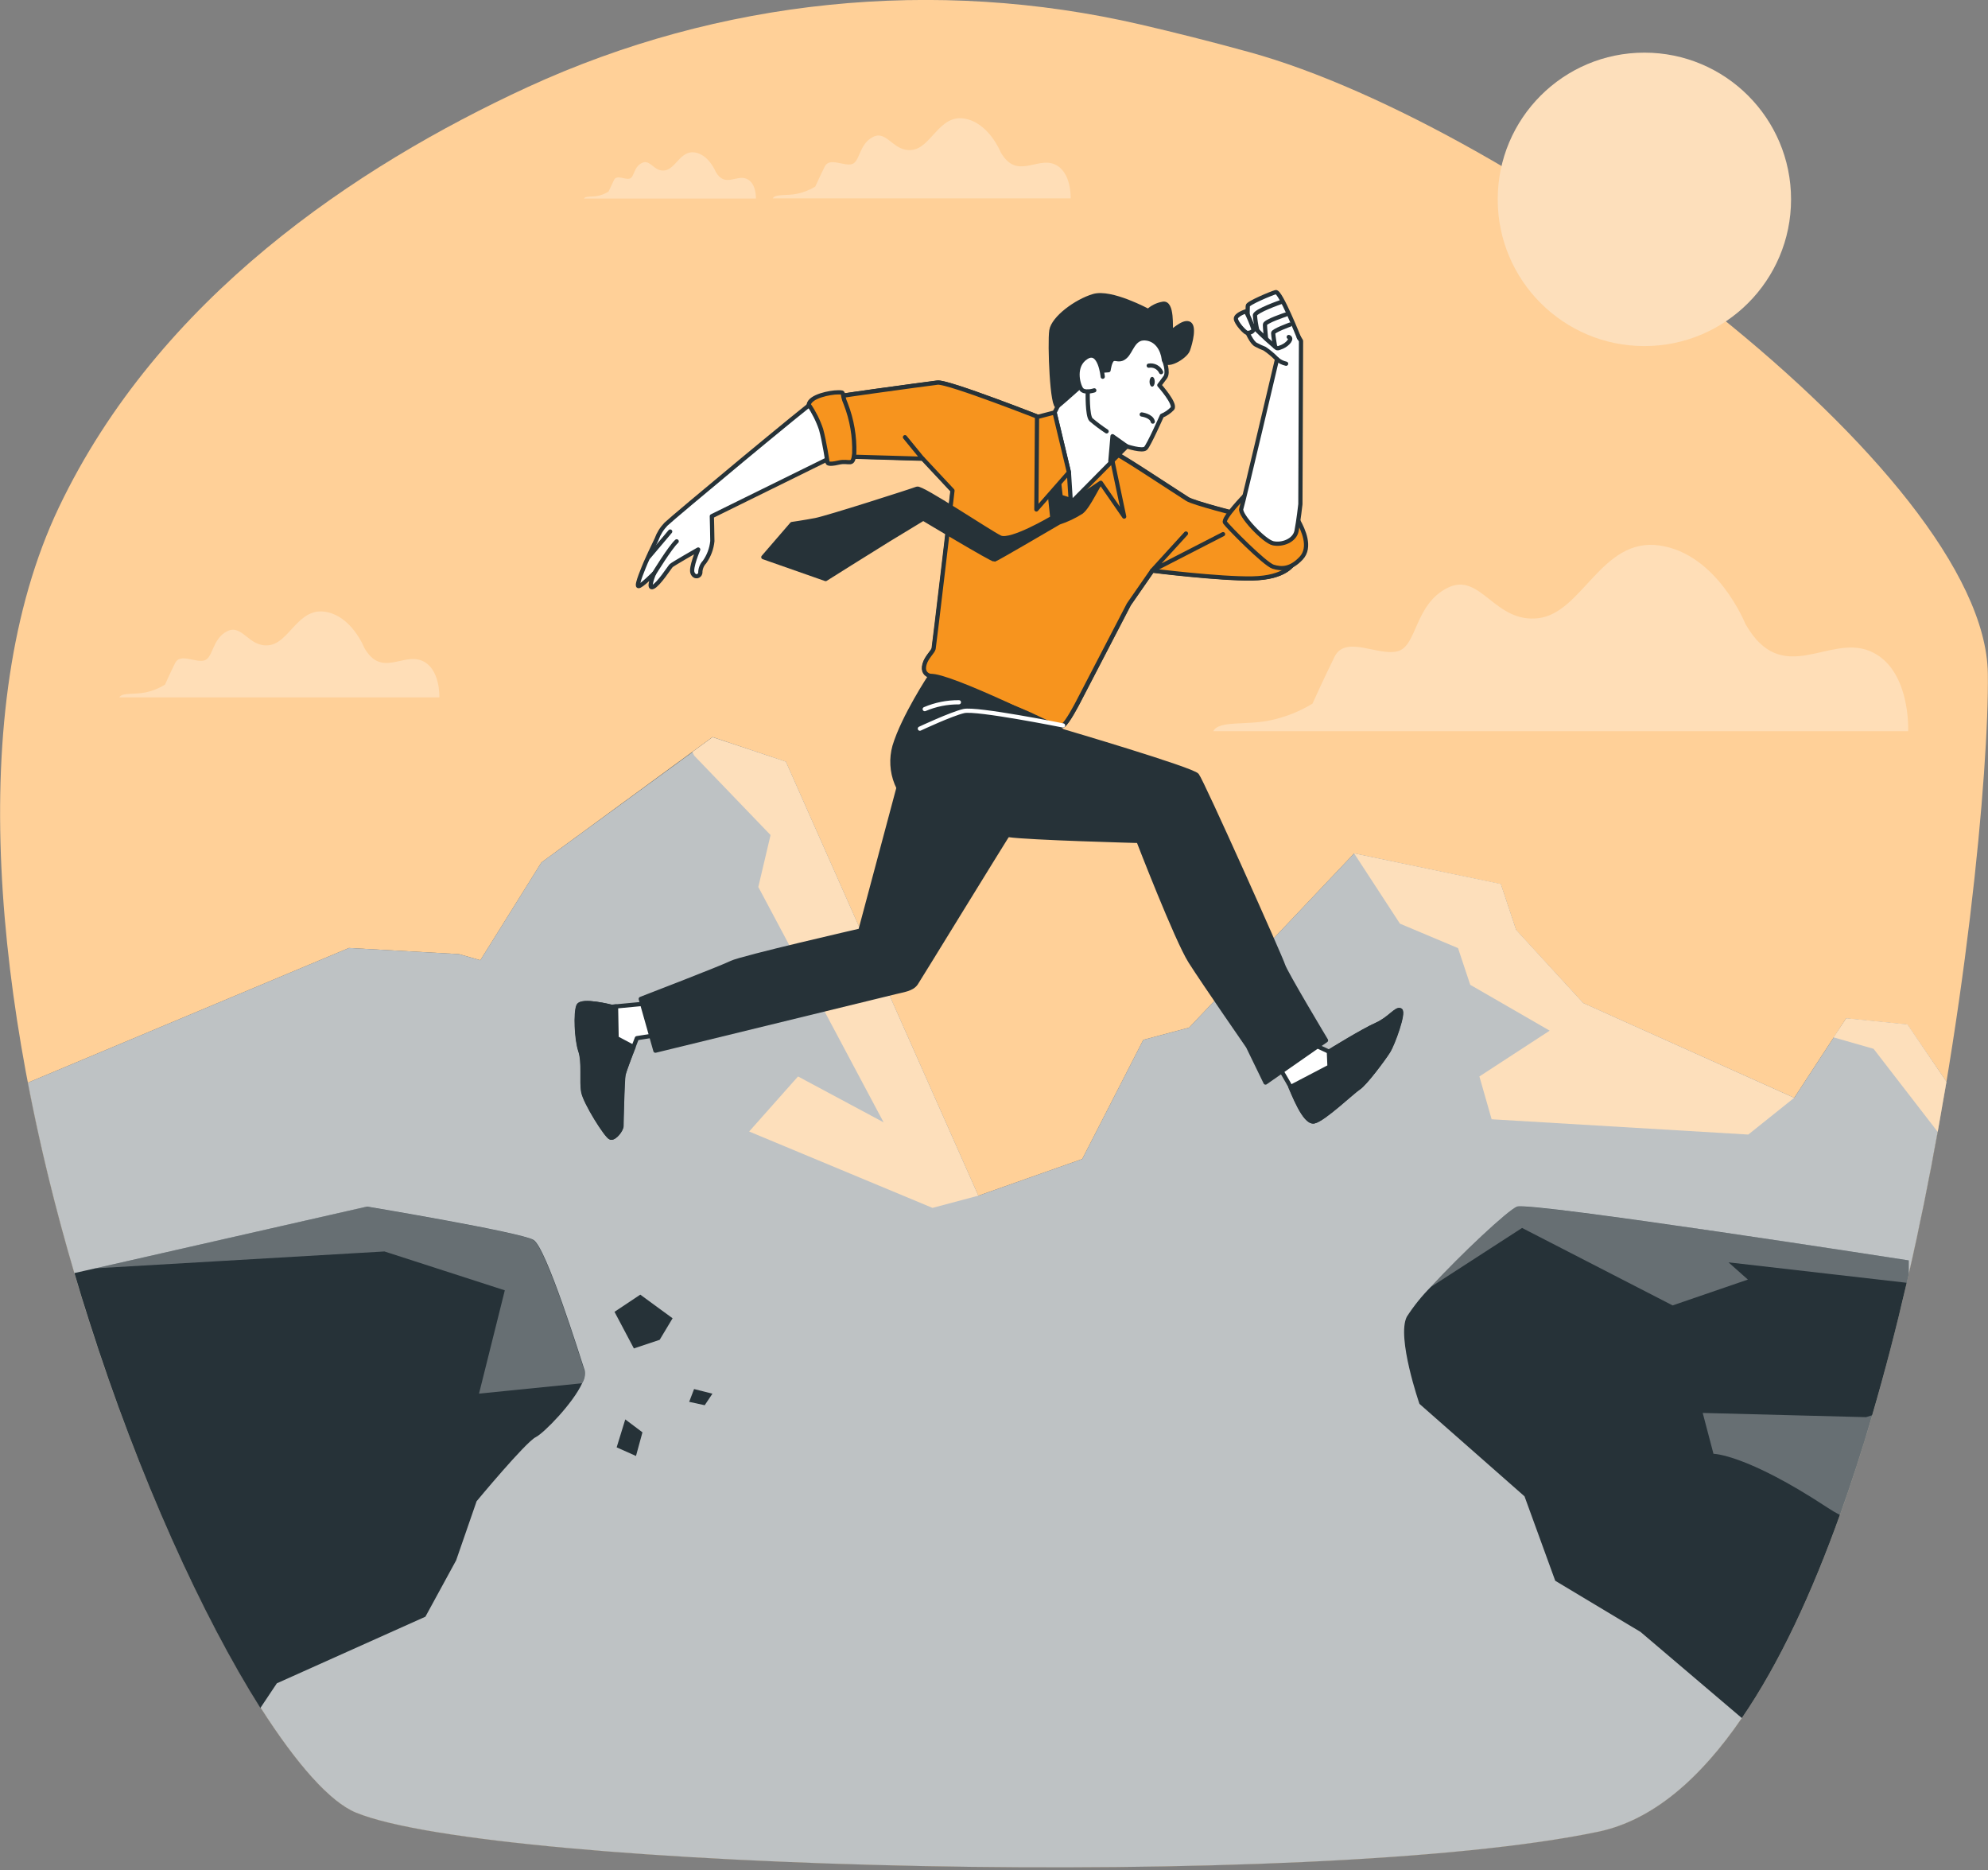 <svg width="471" height="443" viewBox="0 0 471 443" fill="none" xmlns="http://www.w3.org/2000/svg">
<rect x="0" y="0" width="471" height="443" fill="#808080" stroke="none"/>
<g clip-path="url(#clip0_457_352)">
<path d="M452.22 301.76C442.97 342.24 429.99 381.69 412.68 406.94C402.8 421.38 391.49 431.17 378.68 433.86C310.9 448.06 117.26 442.86 84.34 429.34C78.21 426.82 70.34 417.93 61.76 404.51C46.76 380.92 29.91 343.31 17.6 301.51C-0.72 239.42 -8.91 168.19 13.96 120.15C37.6 70.62 84.29 39.42 124.97 20.65C170.404 -0.257 221.497 -5.477 270.22 5.81C278.17 7.65 286.78 9.81 296.04 12.36C359.29 29.79 470.31 111.76 470.96 159.53C471.27 182.42 465.64 243.17 452.22 301.76Z" fill="#FFD098"/>
<path d="M461.15 256.22C458.68 271.08 455.72 286.49 452.22 301.76C442.97 342.24 429.99 381.69 412.68 406.94C402.8 421.38 391.49 431.17 378.68 433.86C310.9 448.06 117.26 442.86 84.34 429.34C78.21 426.82 70.34 417.93 61.76 404.51C46.76 380.92 29.91 343.31 17.6 301.51C13.28 286.86 9.52 271.69 6.6 256.44L82.67 224.54L108.73 225.99L113.8 227.44L128.28 204.27L168.81 174.59L186.18 180.42L231.78 283.22L256.4 274.53L270.87 246.3L281.73 243.4L320.82 202.14L355.57 209.42L359.19 220.28L375.09 237.6L425.09 260.04L437.39 241.22L451.87 242.67L461.15 256.22Z" fill="#263238"/>
<path opacity="0.7" d="M461.15 256.22C460.483 260.14 459.793 264.097 459.08 268.09C457.08 279.2 454.8 290.52 452.22 301.76C442.97 342.24 429.99 381.69 412.68 406.94C402.8 421.38 391.49 431.17 378.68 433.86C310.9 448.06 117.26 442.86 84.34 429.34C78.21 426.82 70.34 417.93 61.76 404.51C46.76 380.92 29.91 343.31 17.6 301.51C13.28 286.86 9.52 271.69 6.6 256.44L82.67 224.54L108.73 225.99L113.8 227.44L128.28 204.27L164.09 178.11L168.85 174.62L186.18 180.42L231.78 283.22L256.4 274.53L270.87 246.3L281.73 243.4L320.82 202.14L355.57 209.42L359.19 220.28L375.09 237.6L425.09 260.04L434.43 245.75L437.43 241.22L451.91 242.67L461.15 256.22Z" fill="white"/>
<path d="M186.18 180.41L231.78 283.21L220.93 286.1L177.49 268.01L189.07 254.97L209.34 265.83L179.66 210.09L182.56 197.79L164.46 178.97L164.04 178.11L168.8 174.62L186.18 180.41Z" fill="#FDDFBB"/>
<path d="M375.12 237.6L425.07 260.04L414.21 268.73L353.4 265.11L350.5 254.97L367.15 244.12L348.33 233.26L345.44 224.57L331.68 218.78L320.82 202.13L355.57 209.37L359.19 220.23L375.12 237.6Z" fill="#FDDFBB"/>
<path d="M461.15 256.22C460.483 260.14 459.793 264.097 459.08 268.09L443.89 248.42L434.41 245.71L437.41 241.18L451.89 242.63L461.15 256.22Z" fill="#FDDFBB"/>
<path d="M151.7 306.65L145.59 310.72L150.18 319.39L156.29 317.35L159.35 312.25L151.7 306.65Z" fill="#263238"/>
<path d="M148.14 336.2L146.1 342.82L150.68 344.86L152.21 339.26L148.14 336.2Z" fill="#263238"/>
<path d="M168.79 330.11L164.44 329.01L163.28 332.04L166.96 332.84L168.79 330.11Z" fill="#263238"/>
<path d="M452.22 298.54V301.76L451.74 303.84C449.28 314.47 446.55 325 443.56 335.21C441.19 343.33 438.64 351.21 435.91 358.83C429.25 377.41 421.53 394.03 412.68 406.94L388.68 386.54L368.47 374.42L361.19 354.42L336.3 332.52C336.3 332.52 330.84 316.74 333.3 311.89C334.947 309.337 336.858 306.964 339 304.81C346.08 297.13 357.23 286.66 359.4 285.81C362.4 284.58 452.22 298.54 452.22 298.54Z" fill="#263238"/>
<path opacity="0.3" d="M452.22 298.54V301.76L451.74 303.84L409.52 299L414.11 303.08L396.28 309.2L360.61 290.85L338.97 304.85C346.05 297.17 357.2 286.7 359.37 285.85C362.4 284.58 452.22 298.54 452.22 298.54Z" fill="white"/>
<path opacity="0.3" d="M443.56 335.21C441.19 343.33 438.64 351.21 435.91 358.83C434.895 358.305 433.91 357.724 432.96 357.09C413.6 344.35 405.96 344.35 405.96 344.35L403.41 334.67L442.13 335.67L443.56 335.21Z" fill="white"/>
<path d="M137.92 327.64C135.79 332.34 128.87 339.45 126.92 340.41C124.49 341.63 112.92 355.58 112.92 355.58L108.07 369.58L100.79 382.93L85.89 389.61L65.59 398.71L61.69 404.55C48.09 383.06 32.93 350.02 21.09 312.8C19.896 309.093 18.743 305.34 17.63 301.54L22.63 300.41L86.95 285.79C86.95 285.79 123.36 291.86 126.39 293.68C129.42 295.5 137.32 320.99 138.53 324.63C138.695 325.674 138.478 326.743 137.92 327.64Z" fill="#263238"/>
<path opacity="0.3" d="M137.92 327.64L113.49 330.09L119.6 305.63L91.09 296.42L22.56 300.42L86.88 285.8C86.88 285.8 123.29 291.87 126.32 293.69C129.35 295.51 137.25 321 138.46 324.64C138.643 325.672 138.452 326.736 137.92 327.64Z" fill="white"/>
<g opacity="0.3">
<path d="M413.5 147.74C413.5 147.74 406.89 131.16 393.17 129.2C379.45 127.24 374.96 145.13 364.51 146.42C354.06 147.71 350.79 135.32 342.95 139.24C335.11 143.16 335.77 152.96 331.19 154.24C326.61 155.52 318.78 150.32 316.19 155.55C313.6 160.78 310.96 166.66 310.96 166.66C307.938 168.501 304.629 169.823 301.17 170.57C295.29 171.88 288.75 170.57 287.45 173.19H452.09C452.09 173.19 452.75 158.19 442.95 154.19C433.15 150.19 422.19 163.06 413.5 147.74Z" fill="white"/>
<path d="M86.3 153.42C86.3 153.42 83.3 145.79 76.94 144.89C70.58 143.99 68.56 152.22 63.75 152.82C58.94 153.42 57.43 147.71 53.83 149.51C50.23 151.31 50.52 155.83 48.41 156.43C46.3 157.03 42.7 154.63 41.5 157.03C40.3 159.43 39.09 162.17 39.09 162.17C37.7 163.024 36.175 163.636 34.58 163.98C31.87 164.58 28.87 163.98 28.27 165.18H104.09C104.09 165.18 104.39 158.26 99.88 156.46C95.37 154.66 90.3 160.5 86.3 153.42Z" fill="white"/>
<path d="M237.09 36.071C237.09 36.071 234.26 28.961 228.38 28.071C222.5 27.181 220.61 34.981 216.09 35.511C211.57 36.041 210.21 30.751 206.85 32.431C203.49 34.111 203.77 38.311 201.85 38.871C199.93 39.431 196.53 37.191 195.41 39.431C194.29 41.671 193.16 44.191 193.16 44.191C191.864 44.981 190.444 45.549 188.96 45.871C186.44 46.431 183.64 45.871 183.08 46.991H253.66C253.66 46.991 253.94 40.551 249.74 38.871C245.54 37.191 240.86 42.631 237.09 36.071Z" fill="white"/>
<path d="M169.57 40.691C169.57 40.691 167.93 36.591 164.57 36.101C161.21 35.611 160.07 40.041 157.48 40.371C154.89 40.701 154.09 37.621 152.09 38.591C150.09 39.561 150.31 41.981 149.18 42.301C148.05 42.621 146.11 41.301 145.47 42.631C144.83 43.961 144.18 45.371 144.18 45.371C143.433 45.84 142.611 46.178 141.75 46.371C140.3 46.701 138.68 46.371 138.36 47.021H179.09C179.09 47.021 179.25 43.301 176.83 42.331C174.41 41.361 171.72 44.481 169.57 40.691Z" fill="white"/>
</g>
<path d="M389.59 81.97C408.782 81.97 424.34 66.412 424.34 47.22C424.34 28.028 408.782 12.47 389.59 12.47C370.398 12.47 354.84 28.028 354.84 47.22C354.84 66.412 370.398 81.97 389.59 81.97Z" fill="#FDDFBB"/>
<path d="M154.59 237.56L144.88 238.48C144.88 238.48 137.71 236.63 137.02 238.25C136.33 239.87 136.55 246.11 137.48 248.89C138.41 251.67 137.71 256.05 138.17 258.6C138.63 261.15 143.72 269.23 144.65 269.46C145.58 269.69 147.19 267.61 147.19 266.69C147.19 265.77 147.42 255.82 147.65 254.69C147.88 253.56 150.89 245.9 150.89 245.9L155.28 245.21L154.59 237.56Z" fill="white" stroke="#263238" stroke-linecap="round" stroke-linejoin="round"/>
<path d="M150.09 248L146.09 245.88L145.95 238.38L144.95 238.48C144.95 238.48 137.78 236.63 137.09 238.25C136.4 239.87 136.62 246.11 137.55 248.89C138.48 251.67 137.78 256.05 138.24 258.6C138.7 261.15 143.79 269.23 144.72 269.46C145.65 269.69 147.26 267.61 147.26 266.69C147.26 265.77 147.49 255.82 147.72 254.69C147.8 253.9 149.16 250.35 150.09 248Z" fill="#263238" stroke="#263238" stroke-linecap="round" stroke-linejoin="round"/>
<path d="M213.78 183.22L203.84 220.42C203.84 220.42 175.63 226.89 173.32 228.05C171.01 229.21 151.81 236.6 151.81 236.6L155.28 248.86C155.28 248.86 210.28 235.45 212.16 234.98C214.04 234.51 216.09 234.29 217.02 232.9C217.95 231.51 236.9 200.53 239.91 195.9C242.92 191.27 216.55 188.31 213.78 183.22Z" fill="#263238" stroke="#263238" stroke-linecap="round" stroke-linejoin="round"/>
<path d="M247.24 99.24C247.24 99.24 224.58 90.31 222.12 90.61C219.66 90.91 194.38 94.31 193.3 94.78C192.22 95.25 159.14 122.78 157.78 124.16C156.795 125.179 156.038 126.396 155.56 127.73C154.82 129.21 153.22 132.66 152.97 133.28C152.72 133.9 150.63 138.7 151.25 138.83C151.87 138.96 154.95 135.83 154.95 135.83C154.95 135.83 153.34 139.65 154.7 139.03C156.06 138.41 158.64 134.35 159.01 133.98C159.38 133.61 165.42 130.16 165.42 130.16C165.42 130.16 163.57 134.47 164.07 135.7C164.57 136.93 165.79 136.57 165.92 135.7C165.904 134.742 166.262 133.817 166.92 133.12C167.956 131.663 168.594 129.96 168.77 128.18C168.77 126.95 168.65 122.27 168.65 122.27L197.65 107.99L218.65 108.6L225.74 116.16C225.74 116.16 221.43 152.83 221.27 153.6C221.11 154.37 219.58 155.6 219.11 157.3C218.64 159 219.42 159.77 220.5 160.07C221.58 160.37 239.76 167.16 244.08 169.17C248.4 171.18 250.86 172.56 251.94 171.79C253.02 171.02 255.33 166.55 255.33 166.55L267.5 143.12L273.05 135.12C273.05 135.12 289.05 137.12 296.78 136.97C304.51 136.82 306.64 133.73 307.11 132.19C305.832 132.322 304.541 132.185 303.32 131.787C302.098 131.389 300.974 130.74 300.02 129.88C297.603 127.473 295.482 124.788 293.7 121.88C293.7 121.88 282.76 119.1 281.37 118.18C279.98 117.26 277.83 115.87 270.43 111.09C263.03 106.31 260.88 105.54 260.88 105.54L247.24 99.24Z" fill="white" stroke="#263238" stroke-linecap="round" stroke-linejoin="round"/>
<path d="M225.66 116.2C225.66 116.2 221.35 152.87 221.19 153.64C221.03 154.41 219.5 155.64 219.03 157.34C218.56 159.04 219.34 159.81 220.42 160.11C221.5 160.41 239.68 167.2 244 169.21C248.32 171.22 250.78 172.6 251.86 171.83C252.94 171.06 255.25 166.59 255.25 166.59L267.42 143.16L272.97 135.16C272.97 135.16 288.97 137.16 296.7 137.01C304.43 136.86 306.56 133.77 307.03 132.23C305.752 132.362 304.461 132.225 303.24 131.827C302.019 131.429 300.894 130.78 299.94 129.92C297.523 127.513 295.402 124.828 293.62 121.92C293.62 121.92 282.68 119.14 281.29 118.22C279.9 117.3 277.75 115.91 270.35 111.13C262.95 106.35 260.8 105.58 260.8 105.58L247.24 99.26C247.24 99.26 224.58 90.33 222.12 90.63C219.66 90.93 194.38 94.33 193.3 94.8C193.089 94.928 192.885 95.068 192.69 95.22C194.05 97.69 196.81 103.12 197.61 108.05L218.61 108.66L225.66 116.2Z" fill="#F7941E" stroke="#263238" stroke-linecap="round" stroke-linejoin="round"/>
<path d="M218.57 108.65L214.41 103.56" stroke="#263238" stroke-linecap="round" stroke-linejoin="round"/>
<path d="M280.98 126.37L272.97 135.15L289.77 126.52" stroke="#263238" stroke-linecap="round" stroke-linejoin="round"/>
<path d="M154.95 135.87C154.95 135.87 158.78 129.6 160.32 128.22" stroke="#263238" stroke-linecap="round" stroke-linejoin="round"/>
<path d="M153.7 131.91L158.78 125.9" stroke="#263238" stroke-linecap="round" stroke-linejoin="round"/>
<path d="M248.51 114.95L249.31 122.66C249.31 122.66 239.47 128.51 236.95 127.31C234.43 126.11 218.34 115.31 217.27 115.75C216.2 116.19 196.01 122.66 193.22 123.19C190.43 123.72 187.63 124.12 187.63 124.12L180.85 131.97L195.61 137.15C195.61 137.15 206.38 130.37 210.5 127.84L218.74 122.84C218.74 122.84 235.09 132.68 235.62 132.55C236.15 132.42 250.9 123.77 250.9 123.77C252.772 123.158 254.56 122.312 256.22 121.25C257.95 119.92 260.22 114.59 260.8 114.4C261.38 114.21 261.94 113.01 261.94 113.01L259.81 112.87L254.63 118.72L251.3 117.66L250.64 111.81L248.51 114.95Z" fill="#263238" stroke="#263238" stroke-linecap="round" stroke-linejoin="round"/>
<path d="M253.71 119.12L260.8 114.35L266.34 122.36L262.95 106.33L256.48 114.81L253.71 119.12Z" fill="#F7941E" stroke="#263238" stroke-linecap="round" stroke-linejoin="round"/>
<path d="M275.74 85.07C275.74 85.07 276.98 88.15 276.05 89.38L274.67 91.23C274.67 91.23 278.67 95.7 277.75 96.78C277.053 97.509 276.212 98.084 275.28 98.47C275.28 98.47 272.2 105.41 271.43 106.18C270.66 106.95 266.96 105.72 266.96 105.72L253.71 119.12L253.25 111.88L249.86 97.7L250.63 96.16C250.63 96.16 251.4 84.3 255.87 80.29C260.34 76.28 268.35 76.42 272.35 78.42C276.35 80.42 275.74 85.07 275.74 85.07Z" fill="white" stroke="#263238" stroke-linecap="round" stroke-linejoin="round"/>
<path d="M266.96 105.72L263.58 103.32L263.07 109.24L266.96 105.72Z" fill="#263238" stroke="#263238" stroke-linecap="round" stroke-linejoin="round"/>
<path d="M260.64 87.84L262.64 87.69C262.64 87.69 262.94 85.38 263.71 85.07C264.48 84.76 265.26 85.68 266.64 84.45C268.02 83.22 268.49 79.98 271.27 80.14C274.05 80.3 275.43 82.76 275.73 85.07C276.03 87.38 280.82 84.6 281.44 82.91C282.06 81.22 283.13 77.05 281.59 76.59C280.05 76.13 277.59 78.9 277.43 78.44C277.27 77.98 277.89 71.35 275.43 71.97C274.161 72.195 272.984 72.782 272.04 73.66C272.04 73.66 263.26 68.89 259.09 70.12C254.92 71.35 249.54 75.36 249.09 78.29C248.64 81.22 249.25 97.24 250.64 96.16C252.03 95.08 258.49 89.23 258.49 89.23L260.64 87.84Z" fill="#263238" stroke="#263238" stroke-linecap="round" stroke-linejoin="round"/>
<path d="M261.26 89.23C261.26 89.23 260.64 82.6 257.41 84.6C254.18 86.6 255.41 91.08 256.17 92.16C256.93 93.24 259.26 92.46 259.26 92.46" fill="white"/>
<path d="M261.26 89.23C261.26 89.23 260.64 82.6 257.41 84.6C254.18 86.6 255.41 91.08 256.17 92.16C256.93 93.24 259.26 92.46 259.26 92.46" stroke="#263238" stroke-linecap="round" stroke-linejoin="round"/>
<path d="M257.71 92.77C257.71 92.77 257.56 98.47 258.48 99.4C259.656 100.398 260.891 101.323 262.18 102.17" stroke="#263238" stroke-linecap="round" stroke-linejoin="round"/>
<path d="M275.09 88.15C274.84 87.606 274.417 87.159 273.887 86.881C273.357 86.602 272.75 86.507 272.16 86.61" stroke="#263238" stroke-linecap="round" stroke-linejoin="round"/>
<path d="M270.5 98.17C270.5 98.17 272.82 98.47 273.12 99.86" stroke="#263238" stroke-linecap="round" stroke-linejoin="round"/>
<path d="M273.59 90.42C273.59 91.06 273.31 91.58 272.97 91.58C272.63 91.58 272.35 91.06 272.35 90.42C272.35 89.78 272.63 89.27 272.97 89.27C273.31 89.27 273.59 89.75 273.59 90.42Z" fill="#263238"/>
<path d="M249.85 97.7L253.25 111.88L245.54 120.67L245.69 98.78L249.85 97.7Z" fill="#F7941E" stroke="#263238" stroke-linecap="round" stroke-linejoin="round"/>
<path d="M191.6 95.85C192.846 97.656 193.832 99.629 194.53 101.71C195.3 104.48 196.07 109.57 196.07 109.57C196.07 109.57 196.07 110.19 198.69 109.57C201.31 108.95 202.08 110.65 202.39 107.41C202.516 103.412 201.836 99.429 200.39 95.7C199.16 92.93 200.39 92.93 198.54 92.93C196.69 92.93 191.91 93.85 191.6 95.85Z" fill="#F7941E" stroke="#263238" stroke-linecap="round" stroke-linejoin="round"/>
<path d="M295.01 117.27C295.01 117.27 289.61 122.82 290.23 123.75C290.85 124.68 299.63 133.61 301.63 134.23C303.63 134.85 305.79 134.84 308.26 132.23C310.73 129.62 308.72 125.45 307.64 123.45C306.56 121.45 296.39 116.66 295.01 117.27Z" fill="#F7941E" stroke="#263238" stroke-linecap="round" stroke-linejoin="round"/>
<path d="M302.56 85.07C302.56 85.07 294.56 119.07 294.08 120.51C293.6 121.95 299.48 128.22 301.63 128.68C303.78 129.14 306.72 128.06 307.18 125.75C307.64 123.44 308.09 119.42 308.09 119.42L308.24 80.74C308.24 80.74 302.54 71.34 301.31 71.34C300.08 71.34 294.52 76.43 294.99 77.51C295.46 78.59 296.53 81.2 297.61 81.67C298.257 82.019 298.925 82.326 299.61 82.59C300.682 83.305 301.671 84.137 302.56 85.07Z" fill="white" stroke="#263238" stroke-linecap="round" stroke-linejoin="round"/>
<path d="M307.77 80.03C307.77 80.03 303.33 68.89 302.25 69.19C301.17 69.49 295.62 71.81 295.62 72.43C295.62 73.05 295.47 75.51 295.78 76.13C297.77 78.25 299.88 80.253 302.1 82.13C302.56 82.44 302.4 82.75 303.79 82.13C305.18 81.51 306.26 80.13 305.33 79.82" fill="white"/>
<path d="M307.77 80.03C307.77 80.03 303.33 68.89 302.25 69.19C301.17 69.49 295.62 71.81 295.62 72.43C295.62 73.05 295.47 75.51 295.78 76.13C297.77 78.25 299.88 80.253 302.1 82.13C302.56 82.44 302.4 82.75 303.79 82.13C305.18 81.51 306.26 80.13 305.33 79.82" stroke="#263238" stroke-linecap="round" stroke-linejoin="round"/>
<path d="M295.19 73.74C295.19 73.74 292.73 74.51 292.81 75.52C292.89 76.53 294.94 78.75 295.45 78.84C295.96 78.93 296.98 78.58 296.98 77.99C296.492 76.53 295.894 75.109 295.19 73.74Z" fill="white" stroke="#263238" stroke-linecap="round" stroke-linejoin="round"/>
<path d="M305.64 76.88C305.64 76.88 301.64 78.33 301.64 78.88C301.64 79.43 302.09 82.1 302.09 82.1" fill="white"/>
<path d="M305.64 76.88C305.64 76.88 301.64 78.33 301.64 78.88C301.64 79.43 302.09 82.1 302.09 82.1" stroke="#263238" stroke-linecap="round" stroke-linejoin="round"/>
<path d="M304.62 74.51C304.62 74.51 299.69 76.12 299.69 76.88C299.69 77.64 299.95 80.2 299.95 80.2" stroke="#263238" stroke-linecap="round" stroke-linejoin="round"/>
<path d="M303.52 71.53C303.52 71.53 297.32 73.66 297.32 74.68C297.412 75.82 297.582 76.953 297.83 78.07" stroke="#263238" stroke-linecap="round" stroke-linejoin="round"/>
<path d="M302.56 85.07C303.172 85.609 303.912 85.981 304.71 86.15" stroke="#263238" stroke-linecap="round" stroke-linejoin="round"/>
<path d="M311.09 247.34L314.9 249.11C314.9 249.11 322.96 244.11 326.11 242.74C329.26 241.37 330.84 238.82 331.78 239.29C332.72 239.76 330.08 247.22 328.91 249.05C327.74 250.88 323.39 256.69 321.91 257.66C320.43 258.63 313.66 265.1 311.37 265.61C309.08 266.12 306.3 258.5 305.79 257.49C305.28 256.48 303 252.67 303 252.67L311.09 247.34Z" fill="white" stroke="#263238" stroke-linecap="round" stroke-linejoin="round"/>
<path d="M305.73 257.49C306.24 258.49 309.03 266.11 311.31 265.61C313.59 265.11 320.31 258.61 321.85 257.66C323.39 256.71 327.72 250.88 328.85 249.05C329.98 247.22 332.66 239.75 331.72 239.29C330.78 238.83 329.21 241.34 326.05 242.74C322.89 244.14 314.84 249.11 314.84 249.11L314.99 252.65L305.73 257.49Z" fill="#263238" stroke="#263238" stroke-linecap="round" stroke-linejoin="round"/>
<path d="M220.42 160.11C220.42 160.11 214.01 169.81 211.93 176.75C211.117 179.659 211.288 182.754 212.417 185.556C213.545 188.357 215.568 190.707 218.17 192.24C222.33 194.55 234.36 197.09 238.98 197.79C243.6 198.49 269.73 199.18 269.73 199.18C269.73 199.18 278.79 222.65 282.03 227.74C285.27 232.83 295.67 247.85 295.67 247.85L299.83 256.41L314.16 246.42C314.16 246.42 304.45 230.24 303.99 228.62C303.53 227 284.76 185.03 283.6 183.62C282.44 182.21 251.93 173.22 251.93 173.22C251.93 173.22 224.75 159.67 220.42 160.11Z" fill="#263238" stroke="#263238" stroke-linecap="round" stroke-linejoin="round"/>
<path d="M217.94 172.59C217.94 172.59 225.34 169.12 228.34 168.42C231.34 167.72 251.86 171.83 251.86 171.83" stroke="white" stroke-linecap="round" stroke-linejoin="round"/>
<path d="M219.09 167.96C221.647 166.871 224.401 166.32 227.18 166.34" stroke="white" stroke-linecap="round" stroke-linejoin="round"/>
</g>
<defs>
<clipPath id="clip0_457_352">
<rect width="470.97" height="442.32" fill="white"/>
</clipPath>
</defs>
</svg>
